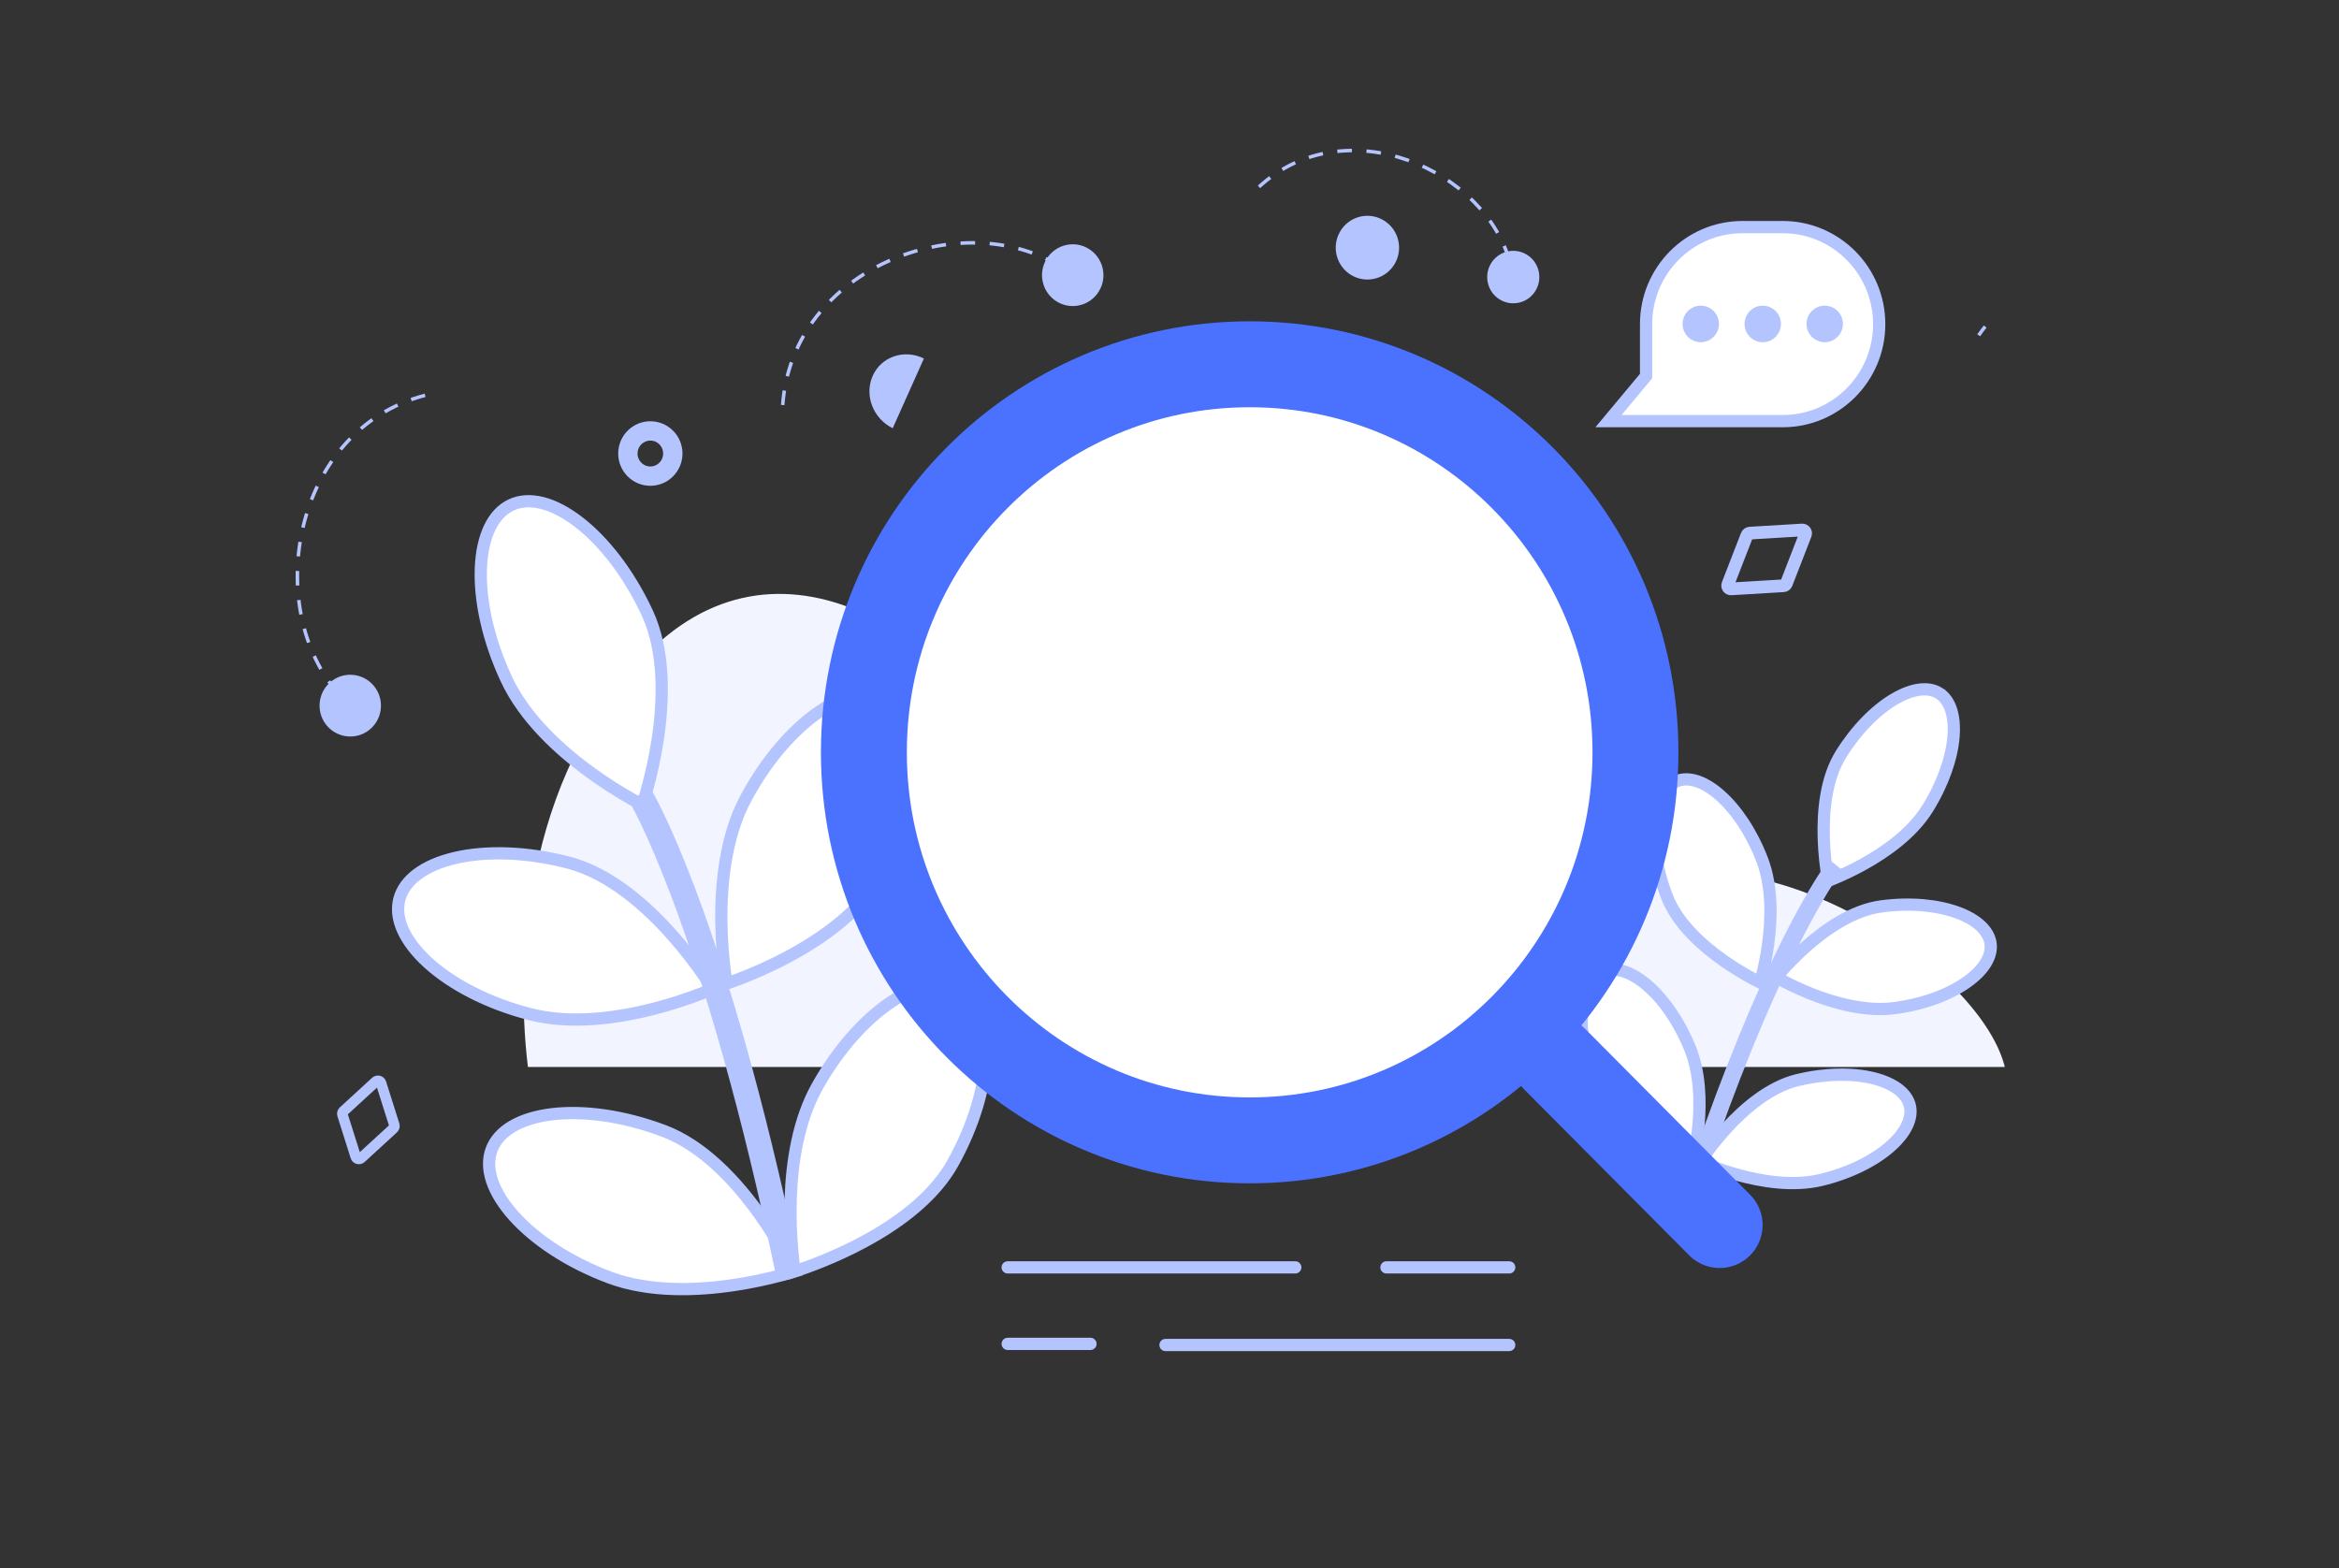 <svg width="170" height="114" viewBox="0 0 170 114" fill="none" xmlns="http://www.w3.org/2000/svg">
<rect x="0" y="0" width="170" height="114" fill="#333333" stroke="none"/>
<g clip-path="url(#clip0_2455_90230)">
<path d="M145.714 77.566C143.842 69.906 126.152 58.719 116.699 65.464C113.797 50.87 111.083 41.77 101.602 34.581C92.122 27.392 76.304 36.789 73.763 56.471C71.223 48.38 58.306 37.476 47.93 46.67C38.33 55.178 37.367 69.435 38.37 77.553H145.714V77.566Z" fill="#F2F5FF"/>
<path d="M132.874 64.02C132.697 63.017 132.59 62.004 132.554 60.987C132.486 58.968 132.713 56.569 133.809 54.812C134.948 52.987 136.351 51.596 137.679 50.814C139.029 50.019 140.183 49.91 140.943 50.39L140.943 50.391C141.703 50.869 142.108 51.963 141.984 53.531C141.861 55.075 141.227 56.951 140.089 58.776C138.981 60.553 137.079 61.909 135.412 62.829C134.72 63.211 134.008 63.554 133.279 63.857C133.127 63.92 132.991 63.974 132.874 64.02ZM121.887 56.769L121.887 56.769C122.723 56.443 123.837 56.769 125.013 57.805C126.171 58.826 127.288 60.457 128.064 62.464C128.819 64.419 128.765 66.763 128.504 68.656C128.395 69.442 128.244 70.221 128.05 70.99C128.014 71.132 127.977 71.273 127.938 71.415C127.785 71.338 127.632 71.259 127.48 71.178C126.738 70.782 126.02 70.343 125.328 69.864C123.678 68.714 121.901 67.099 121.154 65.165C120.378 63.156 120.106 61.194 120.275 59.655C120.447 58.092 121.05 57.096 121.887 56.769ZM123.077 84.25L123.077 84.248C123.25 83.43 123.374 82.603 123.448 81.77L123.448 81.769C123.608 79.987 123.539 77.928 122.831 76.191C122.018 74.199 120.871 72.589 119.694 71.591C118.498 70.577 117.378 70.273 116.549 70.615L116.549 70.616C115.72 70.957 115.136 71.965 114.993 73.532C114.852 75.075 115.16 77.032 115.973 79.024L123.077 84.25ZM123.077 84.25C123.015 84.549 122.947 84.847 122.871 85.144L123.077 84.25ZM123.077 84.25L122.871 85.144L123.077 84.25ZM122.871 85.144L122.793 85.106C122.048 84.746 120.656 84.012 119.289 82.966C117.915 81.914 116.607 80.578 115.973 79.024L122.871 85.144ZM129.095 71.029C129.189 70.917 129.302 70.785 129.432 70.638C129.991 70.006 130.585 69.408 131.213 68.845C132.715 67.504 134.696 66.15 136.74 65.879C138.863 65.597 140.822 65.796 142.269 66.326C143.738 66.864 144.559 67.689 144.677 68.583C144.795 69.478 144.216 70.49 142.936 71.394C141.677 72.284 139.836 72.989 137.713 73.271C135.646 73.546 133.394 72.938 131.626 72.234C130.757 71.888 129.912 71.485 129.095 71.029ZM132.366 85.761C130.34 86.251 128.037 85.882 126.207 85.368C125.447 85.153 124.7 84.898 123.968 84.602C123.834 84.547 123.699 84.491 123.566 84.433C123.647 84.312 123.746 84.169 123.861 84.009C124.351 83.322 124.88 82.665 125.446 82.04C126.801 80.549 128.632 78.994 130.635 78.51C132.717 78.007 134.687 78 136.18 78.375C137.698 78.757 138.599 79.492 138.809 80.369C139.018 81.247 138.547 82.314 137.368 83.347C136.207 84.364 134.45 85.258 132.366 85.761Z" fill="white"/>
<path d="M123.077 84.25C123.015 84.549 122.947 84.847 122.871 85.144M123.077 84.25L122.871 85.144M132.874 64.02C132.697 63.017 132.59 62.004 132.554 60.987C132.486 58.968 132.713 56.569 133.809 54.812C134.948 52.987 136.351 51.596 137.679 50.814C139.029 50.019 140.183 49.91 140.943 50.39L140.943 50.391C141.703 50.869 142.108 51.963 141.984 53.531C141.861 55.075 141.227 56.951 140.089 58.776C138.981 60.553 137.079 61.909 135.412 62.829C134.72 63.211 134.008 63.554 133.279 63.857C133.127 63.92 132.991 63.974 132.874 64.02V64.02ZM121.887 56.769L121.887 56.769C122.723 56.443 123.837 56.769 125.013 57.805C126.171 58.826 127.288 60.457 128.064 62.464C128.819 64.419 128.765 66.763 128.504 68.656C128.395 69.442 128.244 70.221 128.05 70.99C128.014 71.132 127.977 71.273 127.938 71.415C127.785 71.338 127.632 71.259 127.48 71.178C126.738 70.782 126.02 70.343 125.328 69.864C123.678 68.714 121.901 67.099 121.154 65.165C120.378 63.156 120.106 61.194 120.275 59.655C120.447 58.092 121.05 57.096 121.887 56.769V56.769ZM123.077 84.25L123.077 84.248C123.25 83.43 123.374 82.603 123.448 81.77L123.448 81.769C123.608 79.987 123.539 77.928 122.831 76.191C122.018 74.199 120.871 72.589 119.694 71.591C118.498 70.577 117.378 70.273 116.549 70.615L116.549 70.616C115.72 70.957 115.136 71.965 114.993 73.532C114.852 75.075 115.16 77.032 115.973 79.024L123.077 84.25V84.25ZM122.871 85.144L122.793 85.106C122.048 84.746 120.656 84.012 119.289 82.966C117.915 81.914 116.607 80.578 115.973 79.024L122.871 85.144V85.144ZM129.095 71.029C129.189 70.917 129.302 70.785 129.432 70.638C129.991 70.006 130.585 69.408 131.213 68.845C132.715 67.504 134.696 66.15 136.74 65.879C138.863 65.597 140.822 65.796 142.269 66.326C143.738 66.864 144.559 67.689 144.677 68.583C144.795 69.478 144.216 70.49 142.936 71.394C141.677 72.284 139.836 72.989 137.713 73.271C135.646 73.546 133.394 72.938 131.626 72.234C130.757 71.888 129.912 71.485 129.095 71.029V71.029ZM132.366 85.761C130.34 86.251 128.037 85.882 126.207 85.368C125.447 85.153 124.7 84.898 123.968 84.602C123.834 84.547 123.699 84.491 123.566 84.433C123.647 84.312 123.746 84.169 123.861 84.009C124.351 83.322 124.88 82.665 125.446 82.04C126.801 80.549 128.632 78.994 130.635 78.51C132.717 78.007 134.687 78 136.18 78.375C137.698 78.757 138.599 79.492 138.809 80.369C139.018 81.247 138.547 82.314 137.368 83.347C136.207 84.364 134.45 85.258 132.366 85.761V85.761Z" stroke="#B4C4FF" stroke-width="0.89"/>
<path d="M124.48 82.494C124.141 83.444 123.809 84.397 123.484 85.352L123.27 85.325L123.265 85.323L123.151 85.271C123.544 84.112 123.93 83.01 124.31 81.959L124.31 81.958C128.716 69.716 132.077 64.465 133.028 63.111L133.298 63.329C132.33 64.724 128.891 70.168 124.48 82.494ZM46.696 58.508C46.773 58.264 46.874 57.934 46.986 57.533C47.322 56.331 47.588 55.109 47.783 53.876C48.242 50.935 48.346 47.346 47.034 44.531C45.687 41.642 43.87 39.334 42.041 37.931C40.194 36.512 38.444 36.091 37.145 36.704L37.145 36.704C35.847 37.315 35.05 38.938 34.951 41.275C34.854 43.587 35.456 46.469 36.801 49.357C38.122 52.194 40.688 54.538 42.963 56.185C43.91 56.87 44.893 57.502 45.909 58.078C46.224 58.258 46.492 58.401 46.696 58.508ZM64.491 50.772L64.491 50.772C63.228 50.091 61.458 50.417 59.536 51.732C57.635 53.033 55.696 55.238 54.196 58.047C52.723 60.807 52.386 64.275 52.43 67.094C52.452 68.497 52.569 69.725 52.679 70.6C52.725 70.963 52.77 71.264 52.806 71.493C53.047 71.41 53.371 71.294 53.757 71.146C54.917 70.7 56.05 70.186 57.15 69.607C59.769 68.223 62.692 66.164 64.154 63.423C65.654 60.612 66.41 57.768 66.437 55.455C66.465 53.117 65.756 51.454 64.491 50.772ZM57.571 90.806L57.571 90.808C57.628 91.491 57.696 92.041 57.747 92.408C57.852 92.374 57.972 92.334 58.107 92.289C59.264 91.895 61.437 91.071 63.632 89.781C65.835 88.487 68.015 86.751 69.242 84.555C70.794 81.774 71.601 78.944 71.671 76.631C71.742 74.293 71.064 72.615 69.815 71.912L69.815 71.911C68.566 71.205 66.79 71.497 64.843 72.775C62.918 74.04 60.938 76.208 59.386 78.989C58.023 81.434 57.554 84.463 57.471 87.102V87.103C57.423 88.517 57.484 89.804 57.571 90.806ZM51.808 71.879C51.626 71.594 51.439 71.311 51.247 71.032C50.541 70.005 49.776 69.019 48.955 68.081C46.997 65.848 44.315 63.479 41.323 62.7C38.254 61.901 35.329 61.836 33.088 62.357C30.823 62.884 29.383 63.97 29.023 65.366C28.662 66.763 29.396 68.417 31.122 69.983C32.83 71.533 35.419 72.905 38.489 73.704C41.503 74.489 44.935 73.997 47.648 73.287C48.776 72.99 49.887 72.632 50.977 72.214C51.255 72.107 51.532 71.996 51.808 71.879ZM44.281 92.845C47.197 93.942 50.66 93.811 53.431 93.388C54.584 93.212 55.725 92.972 56.852 92.67C57.202 92.576 57.493 92.491 57.713 92.424C57.562 92.12 57.405 91.82 57.243 91.522C56.647 90.426 55.988 89.366 55.269 88.347C53.552 85.922 51.131 83.284 48.237 82.196C45.267 81.079 42.364 80.708 40.081 80.991C37.774 81.278 36.229 82.208 35.727 83.56C35.225 84.912 35.784 86.633 37.338 88.372C38.876 90.092 41.309 91.728 44.281 92.845Z" fill="white" stroke="#B4C4FF" stroke-width="0.89"/>
<path d="M73.239 92.118H94.141M100.769 92.118H109.69M73.239 97.678H79.256M84.71 97.759H109.69" stroke="#B4C4FF" stroke-width="0.89" stroke-miterlimit="10" stroke-linecap="round" stroke-linejoin="round"/>
<path d="M28.659 81.77C28.687 81.859 28.661 81.957 28.593 82.02L26.242 84.177C26.212 84.204 26.176 84.224 26.137 84.233C26.099 84.243 26.058 84.242 26.019 84.232C25.981 84.221 25.945 84.201 25.916 84.173C25.887 84.146 25.866 84.111 25.854 84.073L24.89 81.022C24.876 80.979 24.875 80.932 24.887 80.888C24.899 80.843 24.923 80.803 24.957 80.772L27.307 78.616C27.337 78.589 27.373 78.57 27.412 78.561C27.451 78.551 27.491 78.552 27.53 78.562C27.568 78.573 27.604 78.593 27.633 78.62C27.662 78.648 27.683 78.683 27.695 78.721L28.659 81.77V81.77Z" stroke="#B4C4FF" stroke-width="0.765" stroke-miterlimit="10"/>
<path d="M45.725 58.237C45.778 58.317 50.453 66.203 55.408 88.126C55.787 89.805 56.15 91.487 56.498 93.173L56.604 93.15L57.384 92.985V92.981H57.389L57.42 92.976C57.517 92.945 57.81 92.856 58.248 92.709C57.861 90.829 57.453 88.954 57.025 87.083C52.062 65.307 47.471 57.621 47.267 57.278L45.725 58.237Z" fill="#B4C4FF"/>
<path fill-rule="evenodd" clip-rule="evenodd" d="M118.867 54.682C118.867 70.26 106.313 82.887 90.827 82.887C75.341 82.887 62.787 70.26 62.787 54.682C62.787 39.105 75.341 26.477 90.827 26.477C106.313 26.477 118.867 39.105 118.867 54.682Z" fill="white" stroke="#4A72FF" stroke-width="6.245" stroke-linecap="round" stroke-linejoin="round"/>
<path d="M124.985 89.041L113.004 76.99" stroke="#4A72FF" stroke-width="6.245" stroke-linecap="round" stroke-linejoin="round"/>
<path d="M24.93 50.749C25.114 50.938 25.306 51.119 25.506 51.291" stroke="#B4C4FF" stroke-width="0.255" stroke-miterlimit="10"/>
<path d="M48.9 32.964C48.9 33.18 48.858 33.394 48.776 33.593C48.693 33.793 48.573 33.974 48.421 34.126C48.269 34.279 48.089 34.4 47.891 34.482C47.692 34.565 47.48 34.607 47.265 34.607C46.362 34.607 45.634 33.868 45.634 32.964C45.634 32.748 45.676 32.535 45.758 32.335C45.841 32.136 45.961 31.955 46.113 31.802C46.265 31.65 46.445 31.529 46.643 31.446C46.842 31.364 47.054 31.321 47.269 31.322C47.483 31.322 47.696 31.364 47.894 31.446C48.092 31.529 48.272 31.65 48.423 31.803C48.575 31.955 48.695 32.136 48.777 32.336C48.859 32.535 48.901 32.749 48.9 32.964Z" stroke="#B4C4FF" stroke-width="1.406" stroke-miterlimit="10"/>
<path d="M30.897 28.733C21.19 31.265 19.075 44.307 24.652 50.458" stroke="#B4C4FF" stroke-width="0.255" stroke-miterlimit="10" stroke-dasharray="1.06 1.06"/>
<path d="M25.562 49.047C26.793 49.106 27.746 50.156 27.686 51.394C27.63 52.631 26.583 53.591 25.352 53.531C24.121 53.471 23.168 52.422 23.228 51.183C23.286 49.941 24.331 48.986 25.562 49.047Z" fill="#B4C4FF"/>
<path d="M129.833 42.421C129.816 42.464 129.788 42.501 129.751 42.528C129.714 42.555 129.67 42.571 129.625 42.574L125.818 42.802C125.778 42.804 125.738 42.796 125.702 42.779C125.666 42.762 125.635 42.736 125.611 42.703C125.588 42.671 125.573 42.633 125.567 42.593C125.562 42.553 125.567 42.513 125.582 42.475L126.969 38.902C127.003 38.815 127.084 38.755 127.177 38.75L130.982 38.522C131.022 38.52 131.062 38.528 131.098 38.545C131.135 38.562 131.166 38.588 131.189 38.621C131.213 38.653 131.228 38.691 131.233 38.731C131.238 38.771 131.233 38.811 131.219 38.849L129.833 42.421Z" stroke="#B4C4FF" stroke-width="0.923" stroke-miterlimit="10"/>
<path d="M143.815 24.371C143.962 24.152 144.119 23.939 144.285 23.734" stroke="#B4C4FF" stroke-width="0.255" stroke-miterlimit="10"/>
<path d="M119.534 27.458L119.638 27.334V23.558C119.638 19.664 122.775 16.506 126.649 16.506H129.57C133.441 16.506 136.581 19.664 136.581 23.558C136.581 27.452 133.441 30.61 129.57 30.61H116.905L119.534 27.458Z" fill="white" stroke="#B4C4FF" stroke-width="0.89"/>
<path d="M124.493 23.545C124.493 23.78 124.4 24.005 124.235 24.171C124.07 24.337 123.846 24.431 123.613 24.431C123.379 24.43 123.156 24.337 122.99 24.171C122.825 24.005 122.733 23.78 122.732 23.545C122.733 23.31 122.825 23.085 122.99 22.919C123.156 22.753 123.379 22.66 123.613 22.66C123.846 22.66 124.07 22.753 124.235 22.919C124.4 23.085 124.493 23.31 124.493 23.545ZM128.998 23.545C128.997 23.78 128.905 24.005 128.74 24.171C128.574 24.337 128.351 24.431 128.117 24.431C127.884 24.431 127.66 24.337 127.495 24.171C127.33 24.005 127.237 23.78 127.237 23.545C127.237 23.31 127.33 23.085 127.495 22.919C127.66 22.753 127.884 22.66 128.117 22.66C128.351 22.66 128.574 22.753 128.74 22.919C128.905 23.085 128.997 23.31 128.998 23.545ZM133.502 23.545C133.502 23.78 133.409 24.005 133.244 24.171C133.079 24.337 132.855 24.431 132.621 24.431C132.388 24.431 132.164 24.337 131.999 24.171C131.834 24.005 131.741 23.78 131.741 23.545C131.741 23.31 131.834 23.085 131.999 22.919C132.164 22.753 132.388 22.66 132.621 22.66C132.855 22.66 133.079 22.753 133.244 22.919C133.409 23.085 133.502 23.31 133.502 23.545Z" fill="#B4C4FF" stroke="#B4C4FF" stroke-width="0.89"/>
<path d="M56.887 29.439C57.617 19.379 69.991 14.941 77.009 19.353" stroke="#B4C4FF" stroke-width="0.255" stroke-miterlimit="10" stroke-dasharray="1.06 1.06"/>
<path d="M64.883 31.125C63.453 30.425 62.803 28.72 63.427 27.32C64.051 25.919 65.718 25.354 67.151 26.056" fill="#B4C4FF"/>
<path d="M75.793 20.507C76.073 21.715 77.27 22.469 78.471 22.187C79.67 21.909 80.421 20.701 80.141 19.493C79.86 18.286 78.663 17.532 77.463 17.814C76.258 18.095 75.513 19.3 75.793 20.507Z" fill="#B4C4FF"/>
<path d="M101.269 19.332C100.538 20.379 99.102 20.632 98.061 19.897C97.02 19.162 96.769 17.717 97.5 16.67C98.23 15.623 99.666 15.371 100.707 16.106C101.748 16.841 101.999 18.285 101.269 19.332Z" fill="#B4C4FF"/>
<path d="M91.505 13.581C97.794 7.805 108.003 12.334 109.771 19.177" stroke="#B4C4FF" stroke-width="0.255" stroke-miterlimit="10" stroke-dasharray="1.06 1.06"/>
<path d="M108.35 19.174C107.822 20.084 108.123 21.252 109.027 21.783C109.928 22.316 111.092 22.011 111.62 21.102C112.148 20.193 111.847 19.025 110.943 18.493C110.729 18.366 110.491 18.283 110.245 18.249C109.998 18.214 109.747 18.229 109.506 18.292C109.265 18.356 109.039 18.466 108.841 18.617C108.642 18.769 108.476 18.958 108.35 19.174Z" fill="#B4C4FF"/>
</g>
<defs>
<clipPath id="clip0_2455_90230">
<rect width="170" height="114" fill="white"/>
</clipPath>
</defs>
</svg>
